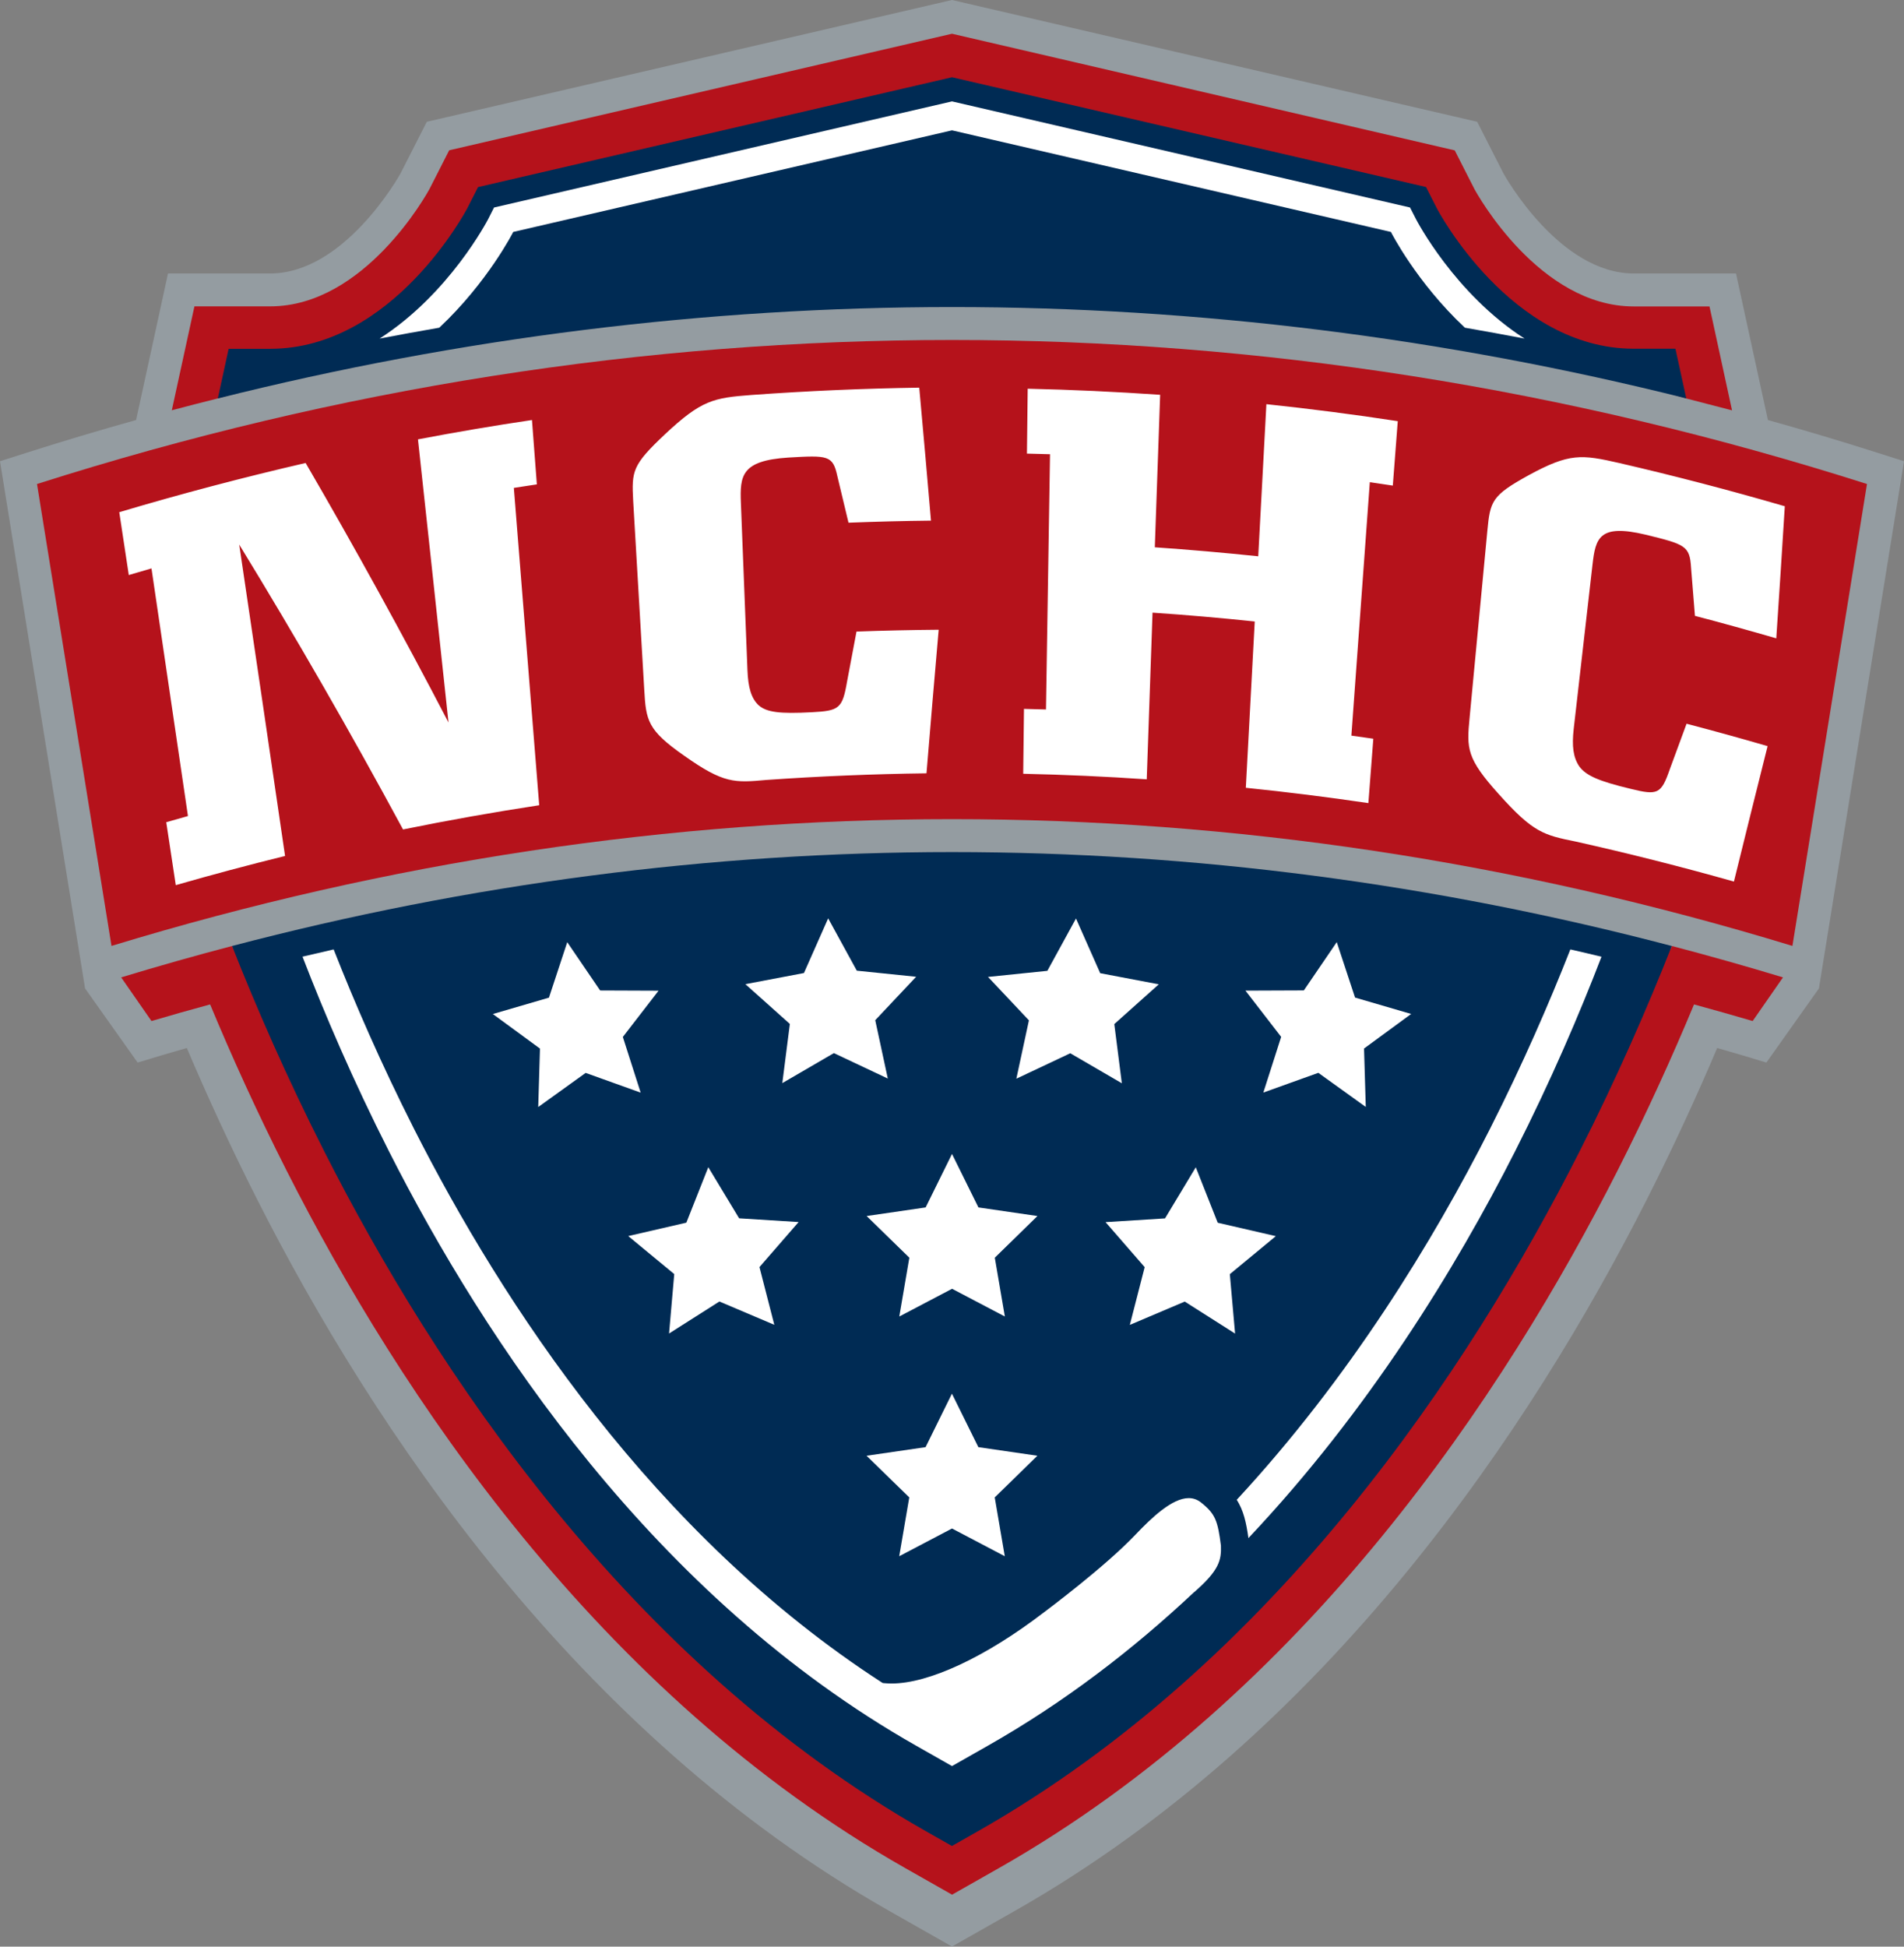 <?xml version="1.0" encoding="UTF-8"?>
<!-- Generator: Adobe Illustrator 22.0.1, SVG Export Plug-In . SVG Version: 6.00 Build 0)  -->
<svg version="1.1" id="Layer_1" xmlns="http://www.w3.org/2000/svg" xmlns:xlink="http://www.w3.org/1999/xlink" x="0px" y="0px" width="250px" height="255.55px" viewBox="0 0 250 255.55" style="enable-background:new 0 0 250 255.55;" xml:space="preserve">
<rect x="0" y="0" width="250" height="255.55" fill="#808080" stroke="none"/>
<g>
	<path style="fill:#949CA1;" d="M250,60.55l-3.55-1.13c-4.76-1.52-9.53-2.94-14.32-4.28l-4.19-19.24h-13.43   c-9.68,0-16.81-12.6-17.1-13.13l-3.45-6.78L125,0H125L56.04,15.99l-3.45,6.78c-0.3,0.54-7.43,13.13-17.11,13.13H22.06l-4.19,19.24   c-4.79,1.34-9.56,2.76-14.32,4.28L0,60.55l11.17,69.21l6.9,9.73c2.15-0.66,4.3-1.29,6.46-1.91c2.65,6.23,5.72,12.94,9.25,19.91   c15.03,29.64,41.62,69.91,82.99,93.38l8.23,4.67h0l8.23-4.67c41.37-23.48,67.96-63.74,82.99-93.38c3.53-6.97,6.61-13.68,9.25-19.91   c2.16,0.62,4.31,1.25,6.46,1.91l6.9-9.73L250,60.55z"/>
	<path style="fill:#B5121B;" d="M219.53,124.19C216.36,132.23,125,231.85,125,231.85s-91.36-99.63-94.53-107.66   c-4.87,1.28-9.72,2.65-14.56,4.12l3.98,5.73c2.56-0.76,5.13-1.48,7.7-2.18c2.81,6.75,6.14,14.12,10.05,21.83   c14.76,29.11,40.83,68.63,81.27,91.58l6.1,3.46h0l6.1-3.46c40.43-22.95,66.51-62.47,81.27-91.58c3.91-7.71,7.24-15.08,10.05-21.83   c2.57,0.7,5.14,1.43,7.7,2.18l3.98-5.73C229.26,126.84,224.4,125.47,219.53,124.19z"/>
	<path style="fill:#B5121B;" d="M224.46,40.23h-9.95c-12.4,0-20.59-14.8-20.92-15.42l-2.58-5.07L125,4.43h0l-66.02,15.3l-2.58,5.07   c-0.33,0.62-8.52,15.42-20.92,15.42h-9.95l-2.97,13.64c2-0.53,4.02-1.05,6.02-1.55c0,0,71.74-21.07,96.41-21.09   c24.67-0.01,96.41,21.09,96.41,21.09s5.75,1.48,6.02,1.56L224.46,40.23z"/>
	<path style="fill:#B5121B;" d="M235.35,124.18c-72.73-22.19-147.98-22.19-220.71,0c-3.26-20.23-6.53-40.45-9.78-60.64   c79.1-25.21,161.18-25.21,240.28,0C241.88,83.73,238.62,103.95,235.35,124.18"/>
	<path style="fill:#002B54;" d="M125,40.31c32.28,0,64.61,4.03,96.41,11.99l-1.42-6.52h-5.47c-16.14,0-25.76-18.23-25.85-18.42   l-1.43-2.81L125,10.14h0L62.77,24.56l-1.43,2.81c-0.1,0.18-9.71,18.42-25.85,18.42h-5.47l-1.42,6.52   C60.39,44.34,92.72,40.31,125,40.31"/>
	<path style="fill:#002B54;" d="M125,111.86c-31.65,0-63.39,4.15-94.53,12.33c3.17,8.04,7.18,17.24,12.12,26.99   c14.41,28.43,39.82,67,79.05,89.26l3.35,1.9h0l3.35-1.9c39.23-22.27,64.64-60.83,79.05-89.26c4.94-9.75,8.95-18.95,12.12-26.99   C188.39,116.01,156.66,111.86,125,111.86"/>
	<path style="fill:#FFFFFF;" d="M206.19,124.64c-2.75,7-6.24,15.04-10.57,23.59c-7.46,14.72-18.36,32.6-33.23,48.66   c0.88,1.39,1.24,2.93,1.53,5.03c15.76-16.69,27.23-35.43,35.01-50.77c4.73-9.32,8.47-18.07,11.35-25.55   C208.92,125.27,207.56,124.95,206.19,124.64"/>
	<path style="fill:#FFFFFF;" d="M160.31,202.9c-0.42-3.23-0.71-4.13-2.58-5.63c-0.51-0.41-1.05-0.6-1.65-0.6   c-2.17,0-4.87,2.57-6.99,4.8c-4.01,4.23-11.77,10.01-12.09,10.25c-7.6,5.82-15.05,9.29-19.92,9.29c-0.36,0-0.71-0.02-1.04-0.05   l-0.15-0.02c-30.1-19.44-49.94-49.89-61.51-72.71c-4.33-8.55-7.82-16.59-10.57-23.59c-1.36,0.31-2.72,0.63-4.09,0.95   c2.88,7.47,6.62,16.22,11.35,25.55c12.58,24.82,34.8,58.51,69.23,78.04l4.7,2.67l4.7-2.67c10.05-5.7,19.04-12.61,27.07-20.15   l0.06-0.04C160.09,206.14,160.38,204.81,160.31,202.9"/>
	<path style="fill:#FFFFFF;" d="M125,17.11L67.39,30.45c0,0-3.33,6.58-9.71,12.57c-2.61,0.45-5.23,0.93-7.84,1.43   c9.16-5.87,14.17-15.53,14.25-15.67l0.78-1.54L125,13.31l60.14,13.93l0.79,1.54c0.07,0.14,5.09,9.8,14.25,15.67   c-2.61-0.5-5.23-0.98-7.84-1.43c-6.38-5.98-9.71-12.57-9.71-12.57L125,17.11z"/>
	<path style="fill:#FFFFFF;" d="M125,151.49l3.47,7.02l7.75,1.13l-5.6,5.47l1.32,7.72l-6.93-3.64l-6.93,3.64l1.32-7.72l-5.61-5.47   l7.75-1.13L125,151.49z M121.53,189.98l-7.75,1.13l5.61,5.47l-1.32,7.72l6.93-3.64l6.93,3.64l-1.32-7.72l5.6-5.47l-7.75-1.13   l-3.47-7.02L121.53,189.98z M93,153.23l-2.88,7.28l-7.63,1.76l6.04,4.99l-0.68,7.8l6.61-4.2l7.21,3.06l-1.95-7.58l5.14-5.91   l-7.81-0.49L93,153.23z M105.56,127.74l-7.69,1.46l5.84,5.22l-0.99,7.77l6.77-3.94l7.08,3.34l-1.65-7.66l5.37-5.7l-7.79-0.8   l-3.76-6.87L105.56,127.74z M72.08,130.97l-7.37,2.15l6.19,4.54l-0.23,7.67l6.23-4.48l7.22,2.59l-2.34-7.31l4.69-6.07l-7.67-0.03   l-4.32-6.34L72.08,130.97z M152.97,159.95l-7.81,0.49l5.14,5.91l-1.95,7.58l7.21-3.06l6.61,4.2l-0.69-7.8l6.04-4.99l-7.63-1.76   l-2.88-7.28L152.97,159.95z M141.28,120.58l-3.76,6.87l-7.79,0.8l5.37,5.7l-1.65,7.66l7.08-3.34l6.77,3.94l-0.99-7.77l5.84-5.22   l-7.69-1.46L141.28,120.58z M175.52,123.68l-4.32,6.34l-7.67,0.03l4.69,6.07l-2.34,7.31l7.22-2.59l6.23,4.48l-0.23-7.67l6.19-4.54   l-7.37-2.15L175.52,123.68z"/>
	<path style="fill:#FFFFFF;" d="M69.85,55.14c0.21,2.82,0.43,5.63,0.64,8.45c-1.01,0.15-2.01,0.3-3.02,0.46   c1.11,13.89,2.22,27.77,3.33,41.66c-5.97,0.91-11.93,1.97-17.88,3.18c-6.86-12.7-14.03-25.18-21.51-37.4   c2.02,13.62,4.03,27.24,6.02,40.88c-4.79,1.18-9.58,2.46-14.35,3.83c-0.42-2.75-0.84-5.51-1.25-8.26c0.95-0.27,1.9-0.55,2.85-0.81   c-1.6-10.84-3.19-21.68-4.79-32.51c-0.99,0.29-1.99,0.58-2.98,0.87c-0.42-2.75-0.83-5.5-1.25-8.25c8.13-2.42,16.29-4.57,24.47-6.46   c6.5,11.17,12.75,22.53,18.76,34.07c-1.33-12.39-2.66-24.78-4.01-37.17C59.86,56.73,64.85,55.88,69.85,55.14 M109.95,62.52   c0.49,2.03,0.98,4.07,1.46,6.1c3.61-0.14,7.22-0.23,10.83-0.27c-0.5-5.82-1.01-11.64-1.54-17.46c-7.33,0.11-14.66,0.43-21.99,0.96   c-5.04,0.38-6.59,0.66-11.4,5.16c-4.28,4.04-4.39,4.79-4.17,8.78c0.48,8.24,0.97,16.49,1.45,24.73c0.23,4.07,0.41,5.32,5.26,8.7   c5.18,3.66,6.59,3.55,10.79,3.17c7-0.49,14-0.78,21.01-0.87c0.52-6.29,1.05-12.57,1.6-18.85c-3.6,0.03-7.19,0.11-10.79,0.24   c-0.42,2.19-0.83,4.38-1.24,6.57c-0.61,3.54-1.03,3.83-4.6,4.02c-4.25,0.23-5.96,0.01-7.02-0.92c-0.97-0.93-1.37-2.33-1.46-4.62   c-0.29-7.31-0.58-14.63-0.86-21.94c-0.14-3.56,0.05-5.55,6.19-5.95C108.73,59.76,109.35,59.76,109.95,62.52 M183.53,55.29   c-5.74-0.88-11.5-1.62-17.25-2.23c-0.36,6.66-0.71,13.31-1.07,19.97c-4.52-0.47-9.05-0.87-13.58-1.18   c0.23-6.67,0.47-13.35,0.7-20.02c-5.79-0.4-11.59-0.67-17.39-0.8c-0.04,2.84-0.07,5.68-0.1,8.52c1.01,0.02,2.02,0.05,3.03,0.08   c-0.18,11.17-0.35,22.34-0.53,33.51c-0.96-0.03-1.93-0.06-2.89-0.08c-0.03,2.84-0.07,5.68-0.1,8.52   c5.41,0.12,10.82,0.36,16.22,0.73c0.25-7.29,0.51-14.59,0.76-21.88c4.48,0.3,8.95,0.69,13.42,1.16   c-0.39,7.28-0.78,14.55-1.17,21.83c5.37,0.55,10.73,1.22,16.09,2.01c0.22-2.82,0.43-5.63,0.65-8.45c-0.96-0.14-1.92-0.28-2.88-0.41   c0.81-11.09,1.62-22.18,2.42-33.27c1.01,0.15,2.01,0.29,3.02,0.45C183.09,60.92,183.31,58.1,183.53,55.29 M222.04,74.51   c0.17,2.11,0.34,4.23,0.51,6.34c3.57,0.93,7.12,1.92,10.68,2.95c0.39-5.78,0.76-11.56,1.12-17.34c-7.22-2.1-14.46-3.99-21.72-5.67   c-4.99-1.14-6.55-1.33-11.94,1.61c-4.8,2.65-5.03,3.35-5.4,7.31c-0.78,8.18-1.55,16.36-2.33,24.54c-0.39,4.04-0.4,5.31,3.84,10.01   c4.53,5.07,5.92,5.37,10.1,6.22c6.94,1.55,13.86,3.3,20.77,5.25c1.46-5.93,2.93-11.86,4.42-17.78c-3.54-1.03-7.09-2.01-10.64-2.94   c-0.74,2-1.48,4-2.21,6c-1.13,3.25-1.59,3.42-5.12,2.55c-4.21-1.01-5.85-1.73-6.75-2.94c-0.81-1.19-0.99-2.67-0.74-4.92   c0.82-7.19,1.65-14.39,2.47-21.58c0.4-3.5,0.88-5.38,6.97-3.93C221.26,71.46,221.87,71.65,222.04,74.51"/>
</g>
</svg>